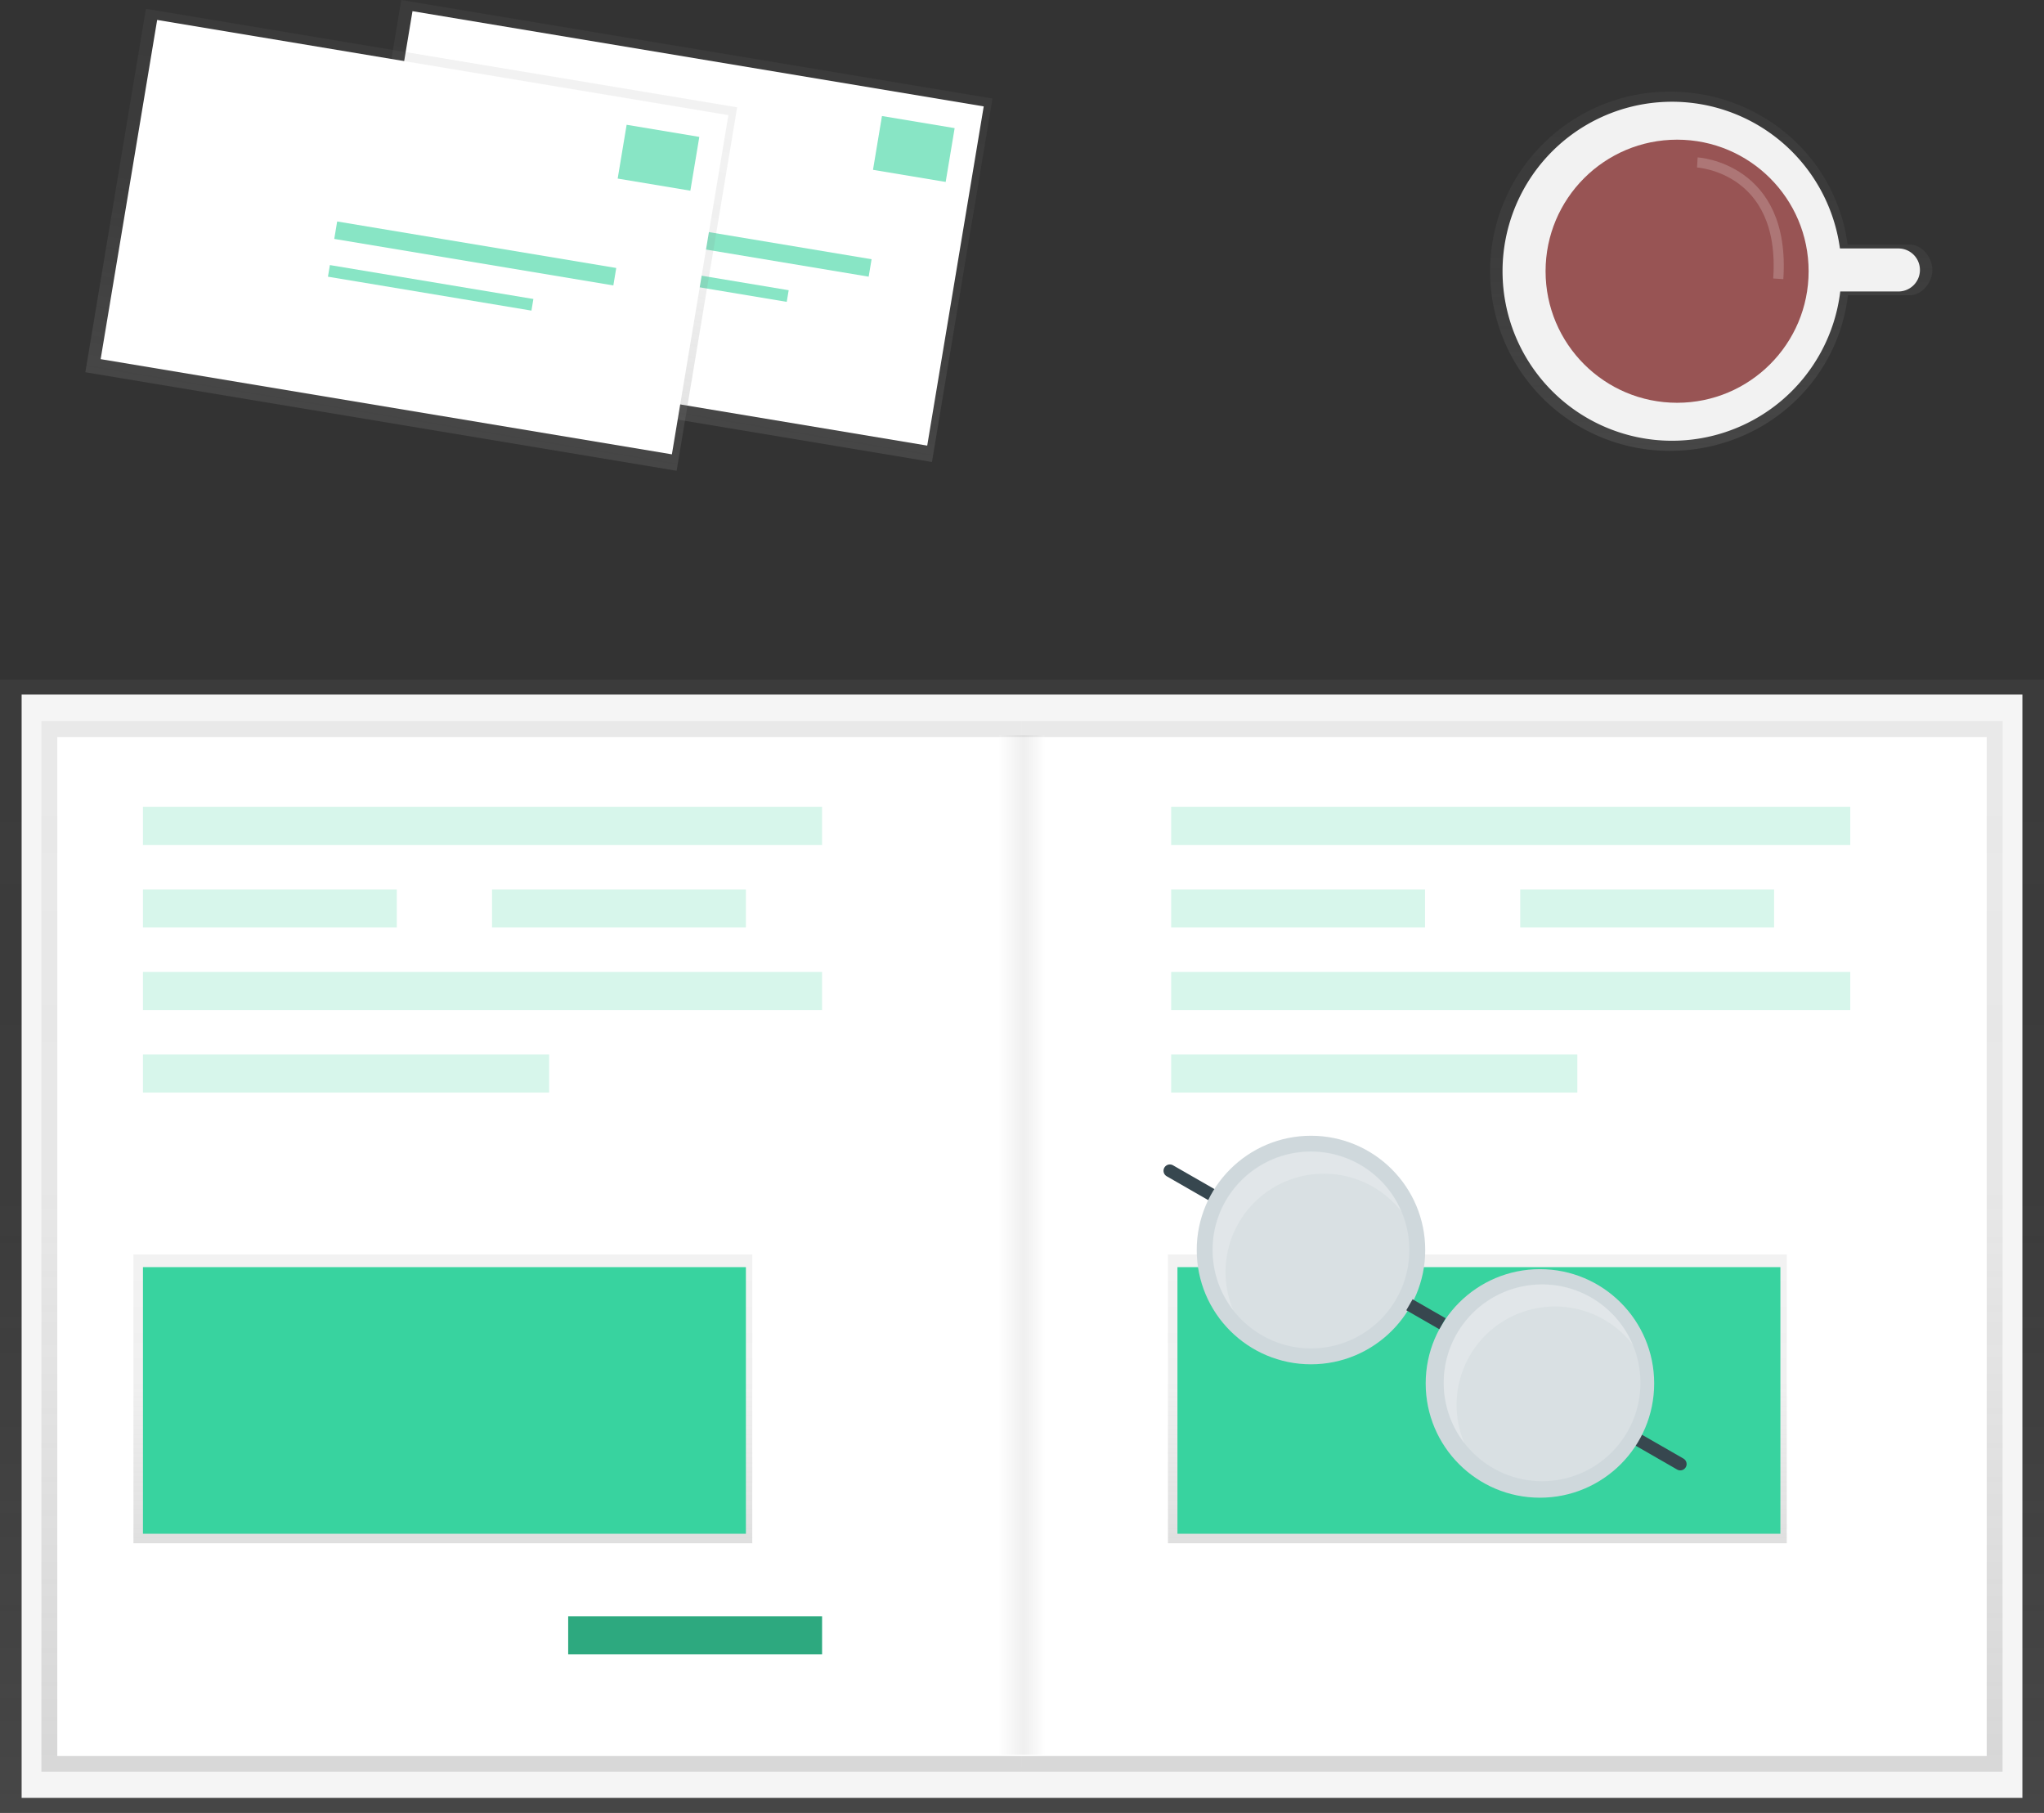 <svg id="fd703451-8627-4fb4-b91c-839674386a5c" data-name="Layer 1" xmlns="http://www.w3.org/2000/svg" xmlns:xlink="http://www.w3.org/1999/xlink" width="808.12" height="716.61" viewBox="0 0 808.12 716.61"><rect x="0" y="0" width="808.12" height="716.61" fill="#333333" stroke="none"/><defs><linearGradient id="f6d3bb1d-15ec-4854-940f-13280debaf5b" x1="404.06" y1="716.61" x2="404.06" y2="268.61" gradientUnits="userSpaceOnUse"><stop offset="0" stop-color="gray" stop-opacity="0.25"/><stop offset="0.54" stop-color="gray" stop-opacity="0.12"/><stop offset="1" stop-color="gray" stop-opacity="0.1"/></linearGradient><linearGradient id="a498ae23-9b9f-4a47-a94f-6d30dfac653c" x1="210.22" y1="700.35" x2="210.22" y2="285.07" xlink:href="#f6d3bb1d-15ec-4854-940f-13280debaf5b"/><linearGradient id="b738e347-2fdb-4eba-b3a4-d012132b0a3a" x1="428.16" y1="792.05" x2="428.16" y2="376.77" gradientTransform="matrix(-1, 0, 0, 1, 1026.06, -91.7)" xlink:href="#f6d3bb1d-15ec-4854-940f-13280debaf5b"/><linearGradient id="adc2227b-1d66-4476-8773-8f6aa2f7c1bf" x1="175.09" y1="610.02" x2="175.09" y2="495.85" xlink:href="#f6d3bb1d-15ec-4854-940f-13280debaf5b"/><linearGradient id="ab8e0a79-438e-406a-baf1-b23883cb5b06" x1="584.09" y1="610.02" x2="584.09" y2="495.85" xlink:href="#f6d3bb1d-15ec-4854-940f-13280debaf5b"/><linearGradient id="a8d1abe7-2e31-4a5c-87ce-d827ae65e1bb" x1="872.5" y1="269.91" x2="872.5" y2="127.91" xlink:href="#f6d3bb1d-15ec-4854-940f-13280debaf5b"/><linearGradient id="f6b9cd8b-b462-4f50-93c1-a20a2ce0ab1a" x1="458.97" y1="247.52" x2="458.97" y2="101.87" gradientTransform="translate(634.16 -275.97) rotate(90)" xlink:href="#f6d3bb1d-15ec-4854-940f-13280debaf5b"/><linearGradient id="bd62e309-470e-4b30-8f51-6c93bf42a10c" x1="359.97" y1="267.52" x2="359.97" y2="121.87" gradientTransform="translate(553.22 -173.51) rotate(90)" xlink:href="#f6d3bb1d-15ec-4854-940f-13280debaf5b"/><linearGradient id="fa50aaad-124e-4b64-a144-43c1093c5a28" x1="395.06" y1="492.11" x2="413.06" y2="492.11" gradientUnits="userSpaceOnUse"><stop offset="0" stop-color="#fff" stop-opacity="0.12"/><stop offset="0.54" stop-color="gray" stop-opacity="0.12"/><stop offset="1" stop-color="#fff" stop-opacity="0.12"/></linearGradient></defs><title>Notebook</title><rect y="268.61" width="808.12" height="448" fill="url(#f6d3bb1d-15ec-4854-940f-13280debaf5b)"/><rect x="8.55" y="274.55" width="791.03" height="436.12" fill="#f5f5f5"/><rect x="16.37" y="285.07" width="387.68" height="415.29" fill="url(#a498ae23-9b9f-4a47-a94f-6d30dfac653c)"/><rect x="404.06" y="285.07" width="387.68" height="415.29" fill="url(#b738e347-2fdb-4eba-b3a4-d012132b0a3a)"/><rect x="22.65" y="291.34" width="381.41" height="402.74" fill="#fff"/><rect x="404.06" y="291.34" width="381.41" height="402.74" fill="#fff"/><rect x="56.52" y="318.94" width="268.49" height="15.06" fill="#38d39f" opacity="0.2"/><rect x="56.52" y="351.56" width="100.37" height="15.06" fill="#38d39f" opacity="0.2"/><rect x="194.53" y="351.56" width="100.37" height="15.06" fill="#38d39f" opacity="0.2"/><rect x="224.64" y="638.88" width="100.37" height="15.06" fill="#38d39f"/><rect x="224.64" y="638.88" width="100.37" height="15.06" opacity="0.2"/><rect x="56.52" y="384.19" width="268.49" height="15.06" fill="#38d39f" opacity="0.2"/><rect x="56.52" y="416.81" width="160.59" height="15.06" fill="#38d39f" opacity="0.2"/><rect x="463.03" y="318.94" width="268.49" height="15.06" fill="#38d39f" opacity="0.2"/><rect x="463.03" y="351.56" width="100.37" height="15.06" fill="#38d39f" opacity="0.2"/><rect x="601.04" y="351.56" width="100.37" height="15.06" fill="#38d39f" opacity="0.2"/><rect x="463.03" y="384.19" width="268.49" height="15.06" fill="#38d39f" opacity="0.2"/><rect x="463.03" y="416.81" width="160.59" height="15.06" fill="#38d39f" opacity="0.2"/><rect x="52.76" y="495.85" width="244.66" height="114.17" fill="url(#adc2227b-1d66-4476-8773-8f6aa2f7c1bf)"/><rect x="56.52" y="500.87" width="238.38" height="105.39" fill="#38d39f"/><rect x="461.76" y="495.85" width="244.66" height="114.17" fill="url(#ab8e0a79-438e-406a-baf1-b23883cb5b06)"/><rect x="465.52" y="500.87" width="238.38" height="105.39" fill="#38d39f"/><line x1="648" y1="569.33" x2="664.32" y2="578.71" fill="#fccc63" stroke="#37474f" stroke-linecap="round" stroke-miterlimit="10" stroke-width="5"/><line x1="462.51" y1="462.78" x2="478.83" y2="472.15" fill="#fccc63" stroke="#37474f" stroke-linecap="round" stroke-miterlimit="10" stroke-width="5"/><circle cx="608.83" cy="546.84" r="45.17" fill="#cfd8dc"/><circle cx="518.31" cy="494.11" r="45.17" fill="#cfd8dc"/><circle cx="518.31" cy="494.11" r="38.89" fill="#fff" opacity="0.2"/><circle cx="609.69" cy="546.6" r="38.89" fill="#fff" opacity="0.2"/><line x1="557.24" y1="515.75" x2="570.29" y2="523.25" fill="#fccc63" stroke="#37474f" stroke-miterlimit="10" stroke-width="5"/><path d="M685.64,575.16a38.89,38.89,0,0,1,64.42-4.51,38.89,38.89,0,1,0-66.51,39A38.82,38.82,0,0,1,685.64,575.16Z" transform="translate(-195.94 -91.7)" fill="#fff" opacity="0.2"/><path d="M777,627.65a38.91,38.91,0,0,1,64.43-4.51,38.9,38.9,0,1,0-66.52,39.05A38.87,38.87,0,0,1,777,627.65Z" transform="translate(-195.94 -91.7)" fill="#fff" opacity="0.2"/><path d="M950.92,188.37h-24.5c-4.66-34.7-34.37-60.46-70.35-60.46a71,71,0,1,0,0,142c36.35,0,66.29-26.31,70.48-61.52h24.37c5,0,9-5.06,9-10S955.87,188.37,950.92,188.37Z" transform="translate(-195.94 -91.7)" fill="url(#a8d1abe7-2e31-4a5c-87ce-d827ae65e1bb)"/><path d="M946.5,189.91H923.38a67,67,0,1,0,.13,17h23a8.5,8.5,0,0,0,0-17Z" transform="translate(-195.94 -91.7)" fill="#f2f2f2"/><circle cx="663.06" cy="107.21" r="52" fill="#985454"/><path d="M867,155.91s35,2,32,46" transform="translate(-195.94 -91.7)" fill="none" stroke="#fff" stroke-miterlimit="10" stroke-width="4" opacity="0.2"/><rect x="386.64" y="64.51" width="145.65" height="236.99" transform="translate(7.51 514.45) rotate(-80.54)" fill="url(#f6b9cd8b-b462-4f50-93c1-a20a2ce0ab1a)"/><rect x="392.79" y="67.49" width="135.93" height="228.96" transform="translate(9.61 514.86) rotate(-80.54)" fill="#fff"/><g opacity="0.6"><rect x="542.67" y="139.79" width="29.13" height="21.56" transform="translate(-163.62 -181.22) rotate(9.46)" fill="#38d39f"/><rect x="428.86" y="184.91" width="111.86" height="6.99" transform="translate(-158.39 -168.8) rotate(9.46)" fill="#38d39f"/><rect x="426.38" y="199.67" width="81.56" height="4.66" transform="translate(-156.4 -165.72) rotate(9.46)" fill="#38d39f"/></g><rect x="285.7" y="67.97" width="145.65" height="236.99" transform="translate(-80.26 417.78) rotate(-80.54)" fill="url(#bd62e309-470e-4b30-8f51-6c93bf42a10c)"/><rect x="291.85" y="70.95" width="135.93" height="228.96" transform="translate(-78.16 418.18) rotate(-80.54)" fill="#fff"/><g opacity="0.6"><rect x="441.73" y="143.25" width="29.13" height="21.56" transform="translate(-164.43 -164.58) rotate(9.46)" fill="#38d39f"/><rect x="327.92" y="188.37" width="111.86" height="6.99" transform="translate(-159.2 -152.16) rotate(9.46)" fill="#38d39f"/><rect x="325.44" y="203.13" width="81.56" height="4.66" transform="translate(-157.2 -149.08) rotate(9.46)" fill="#38d39f"/></g><rect x="395.06" y="290.61" width="18" height="403" fill="url(#fa50aaad-124e-4b64-a144-43c1093c5a28)"/></svg>